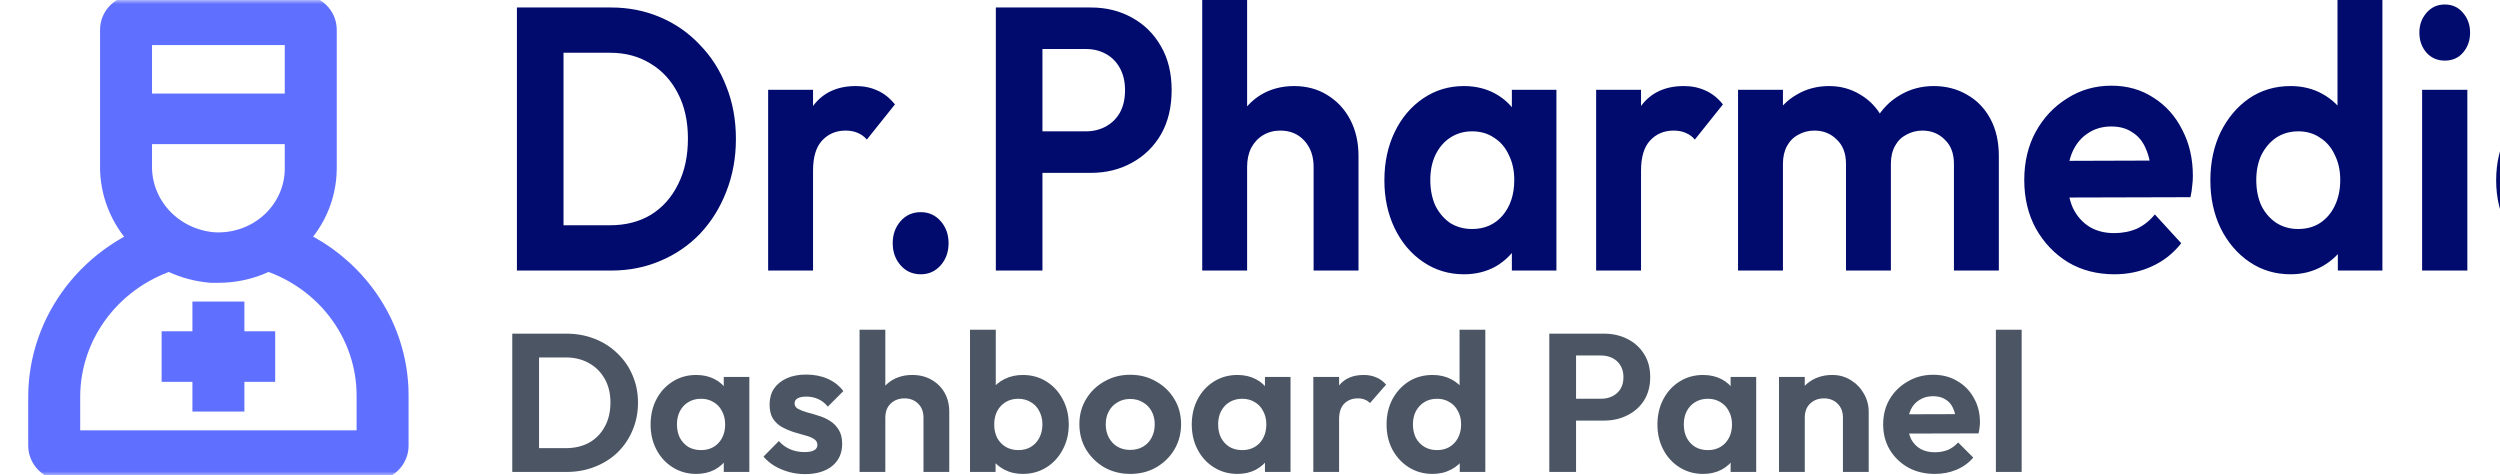 <svg width="305" height="58" viewBox="0 0 305 58" fill="none" xmlns="http://www.w3.org/2000/svg">
<g clip-path="url(#clip0_115142_2)">
<path d="M66.952 33.005V27.481H74.436C76.332 27.481 77.99 27.055 79.412 26.203C80.833 25.321 81.934 24.088 82.715 22.506C83.523 20.923 83.927 19.051 83.927 16.89C83.927 14.791 83.523 12.965 82.715 11.412C81.907 9.83 80.792 8.613 79.37 7.761C77.948 6.878 76.304 6.437 74.436 6.437H66.827V0.913H74.52C76.694 0.913 78.701 1.309 80.541 2.1C82.408 2.891 84.025 4.017 85.391 5.478C86.784 6.908 87.858 8.597 88.61 10.545C89.391 12.493 89.781 14.623 89.781 16.936C89.781 19.249 89.391 21.395 88.61 23.373C87.858 25.321 86.798 27.025 85.433 28.486C84.067 29.916 82.45 31.027 80.582 31.818C78.743 32.609 76.75 33.005 74.604 33.005H66.952ZM63.064 33.005V0.913H68.75V33.005H63.064ZM93.714 33.005V10.956H99.191V33.005H93.714ZM99.191 20.817L97.059 19.264C97.31 16.556 98.034 14.425 99.233 12.873C100.432 11.291 102.16 10.499 104.417 10.499C105.393 10.499 106.271 10.682 107.051 11.047C107.832 11.382 108.543 11.945 109.184 12.736L105.755 17.027C105.449 16.662 105.072 16.388 104.626 16.206C104.208 16.023 103.721 15.932 103.163 15.932C101.992 15.932 101.031 16.343 100.278 17.164C99.553 17.956 99.191 19.173 99.191 20.817ZM112.339 33.462C111.336 33.462 110.513 33.096 109.872 32.366C109.231 31.636 108.911 30.738 108.911 29.673C108.911 28.608 109.231 27.71 109.872 26.979C110.513 26.249 111.336 25.884 112.339 25.884C113.315 25.884 114.123 26.249 114.764 26.979C115.405 27.71 115.726 28.608 115.726 29.673C115.726 30.738 115.405 31.636 114.764 32.366C114.123 33.096 113.315 33.462 112.339 33.462ZM125.674 21.09V16.023H132.489C133.38 16.023 134.188 15.825 134.914 15.43C135.638 15.034 136.21 14.471 136.628 13.741C137.046 12.98 137.255 12.067 137.255 11.002C137.255 9.967 137.046 9.069 136.628 8.308C136.21 7.547 135.638 6.969 134.914 6.574C134.188 6.178 133.38 5.98 132.489 5.98H125.674V0.913H133.074C134.941 0.913 136.613 1.324 138.091 2.146C139.597 2.967 140.781 4.139 141.645 5.661C142.509 7.152 142.941 8.932 142.941 11.002C142.941 13.071 142.509 14.867 141.645 16.388C140.781 17.88 139.597 19.036 138.091 19.858C136.613 20.68 134.941 21.09 133.074 21.09H125.674ZM121.493 33.005V0.913H127.179V33.005H121.493ZM160.26 33.005V20.36C160.26 19.051 159.883 17.986 159.131 17.164C158.378 16.343 157.403 15.932 156.204 15.932C155.423 15.932 154.727 16.114 154.113 16.48C153.5 16.845 153.013 17.362 152.65 18.032C152.316 18.701 152.148 19.477 152.148 20.36L150.016 19.173C150.016 17.438 150.351 15.932 151.019 14.654C151.688 13.345 152.608 12.325 153.779 11.595C154.978 10.865 156.343 10.499 157.876 10.499C159.41 10.499 160.761 10.865 161.932 11.595C163.131 12.325 164.064 13.33 164.733 14.608C165.402 15.886 165.737 17.362 165.737 19.036V33.005H160.26ZM146.671 33.005V0H152.148V33.005H146.671ZM178.595 33.462C176.755 33.462 175.096 32.959 173.619 31.955C172.141 30.951 170.985 29.581 170.149 27.847C169.313 26.112 168.895 24.164 168.895 22.003C168.895 19.812 169.313 17.849 170.149 16.114C170.985 14.38 172.141 13.01 173.619 12.006C175.096 11.002 176.755 10.499 178.595 10.499C180.043 10.499 181.339 10.819 182.483 11.458C183.625 12.097 184.532 12.995 185.201 14.152C185.897 15.278 186.273 16.556 186.33 17.986V25.929C186.273 27.39 185.897 28.683 185.201 29.809C184.532 30.936 183.625 31.833 182.483 32.503C181.339 33.142 180.043 33.462 178.595 33.462ZM179.598 27.938C181.13 27.938 182.371 27.39 183.319 26.294C184.266 25.168 184.741 23.723 184.741 21.958C184.741 20.801 184.517 19.782 184.072 18.899C183.654 17.986 183.054 17.286 182.274 16.799C181.521 16.282 180.629 16.023 179.598 16.023C178.595 16.023 177.702 16.282 176.922 16.799C176.17 17.286 175.57 17.986 175.124 18.899C174.706 19.782 174.497 20.801 174.497 21.958C174.497 23.145 174.706 24.195 175.124 25.108C175.57 25.99 176.17 26.69 176.922 27.207C177.702 27.695 178.595 27.938 179.598 27.938ZM184.448 33.005V27.07L185.326 21.684L184.448 16.388V10.956H189.883V33.005H184.448ZM194.729 33.005V10.956H200.206V33.005H194.729ZM200.206 20.817L198.073 19.264C198.324 16.556 199.049 14.425 200.248 12.873C201.447 11.291 203.174 10.499 205.432 10.499C206.407 10.499 207.285 10.682 208.066 11.047C208.847 11.382 209.558 11.945 210.198 12.736L206.77 17.027C206.464 16.662 206.087 16.388 205.641 16.206C205.223 16.023 204.735 15.932 204.178 15.932C203.007 15.932 202.045 16.343 201.293 17.164C200.568 17.956 200.206 19.173 200.206 20.817ZM212.041 33.005V10.956H217.518V33.005H212.041ZM225.211 33.005V19.995C225.211 18.716 224.834 17.727 224.082 17.027C223.358 16.297 222.451 15.932 221.364 15.932C220.64 15.932 219.984 16.099 219.399 16.434C218.814 16.738 218.354 17.195 218.019 17.803C217.685 18.412 217.518 19.143 217.518 19.995L215.385 18.854C215.385 17.149 215.72 15.673 216.389 14.425C217.086 13.178 218.019 12.219 219.19 11.55C220.361 10.85 221.685 10.499 223.162 10.499C224.555 10.499 225.824 10.85 226.967 11.55C228.109 12.219 229.016 13.178 229.684 14.425C230.353 15.643 230.688 17.119 230.688 18.854V33.005H225.211ZM238.381 33.005V19.995C238.381 18.716 238.005 17.727 237.252 17.027C236.528 16.297 235.622 15.932 234.535 15.932C233.837 15.932 233.183 16.099 232.569 16.434C231.984 16.738 231.524 17.195 231.19 17.803C230.855 18.412 230.688 19.143 230.688 19.995L227.552 19.173C227.664 17.408 228.096 15.886 228.848 14.608C229.601 13.299 230.591 12.295 231.817 11.595C233.043 10.865 234.409 10.499 235.914 10.499C237.419 10.499 238.771 10.85 239.97 11.55C241.169 12.219 242.116 13.193 242.813 14.471C243.51 15.749 243.858 17.271 243.858 19.036V33.005H238.381ZM257.956 33.462C255.838 33.462 253.957 32.975 252.311 32.001C250.667 30.996 249.358 29.627 248.381 27.892C247.434 26.157 246.96 24.179 246.96 21.958C246.96 19.767 247.419 17.819 248.339 16.114C249.287 14.38 250.57 13.01 252.186 12.006C253.803 10.971 255.601 10.454 257.579 10.454C259.531 10.454 261.245 10.941 262.722 11.915C264.227 12.858 265.398 14.167 266.234 15.841C267.099 17.484 267.53 19.356 267.53 21.456C267.53 21.851 267.503 22.262 267.447 22.688C267.42 23.084 267.35 23.54 267.238 24.058L250.263 24.103V19.63L264.687 19.584L262.471 21.456C262.416 20.147 262.193 19.051 261.802 18.169C261.441 17.286 260.897 16.617 260.172 16.16C259.476 15.673 258.611 15.43 257.579 15.43C256.492 15.43 255.545 15.704 254.736 16.251C253.928 16.769 253.301 17.515 252.855 18.488C252.437 19.432 252.228 20.558 252.228 21.866C252.228 23.205 252.451 24.377 252.897 25.381C253.371 26.355 254.04 27.116 254.904 27.664C255.768 28.181 256.771 28.44 257.914 28.44C258.946 28.44 259.879 28.257 260.715 27.892C261.551 27.497 262.277 26.918 262.889 26.157L266.109 29.673C265.134 30.92 263.935 31.864 262.513 32.503C261.12 33.142 259.601 33.462 257.956 33.462ZM279.447 33.462C277.58 33.462 275.907 32.959 274.43 31.955C272.953 30.951 271.783 29.581 270.918 27.847C270.082 26.112 269.664 24.164 269.664 22.003C269.664 19.812 270.082 17.849 270.918 16.114C271.783 14.38 272.939 13.01 274.388 12.006C275.865 11.002 277.552 10.499 279.447 10.499C280.897 10.499 282.193 10.819 283.336 11.458C284.507 12.097 285.44 12.995 286.137 14.152C286.861 15.278 287.252 16.556 287.308 17.986V25.838C287.252 27.268 286.876 28.562 286.179 29.718C285.482 30.875 284.548 31.788 283.378 32.457C282.207 33.127 280.897 33.462 279.447 33.462ZM280.367 27.938C281.399 27.938 282.291 27.695 283.043 27.207C283.824 26.69 284.423 25.99 284.841 25.108C285.287 24.195 285.51 23.145 285.51 21.958C285.51 20.801 285.287 19.782 284.841 18.899C284.423 17.986 283.824 17.286 283.043 16.799C282.291 16.282 281.413 16.023 280.409 16.023C279.377 16.023 278.472 16.282 277.691 16.799C276.939 17.317 276.34 18.017 275.894 18.899C275.475 19.782 275.266 20.801 275.266 21.958C275.266 23.145 275.475 24.195 275.894 25.108C276.34 25.99 276.952 26.69 277.733 27.207C278.514 27.695 279.392 27.938 280.367 27.938ZM290.653 33.005H285.217V27.07L286.095 21.684L285.175 16.388V0H290.653V33.005ZM295.498 33.005V10.956H301.017V33.005H295.498ZM298.257 7.395C297.366 7.395 296.627 7.076 296.041 6.437C295.456 5.767 295.163 4.945 295.163 3.972C295.163 3.028 295.456 2.222 296.041 1.552C296.627 0.883 297.366 0.548 298.257 0.548C299.177 0.548 299.916 0.883 300.473 1.552C301.059 2.222 301.351 3.028 301.351 3.972C301.351 4.945 301.059 5.767 300.473 6.437C299.916 7.076 299.177 7.395 298.257 7.395ZM315.402 33.462C313.338 33.462 311.485 32.959 309.841 31.955C308.196 30.951 306.9 29.581 305.953 27.847C305.005 26.112 304.531 24.164 304.531 22.003C304.531 19.812 305.005 17.849 305.953 16.114C306.9 14.38 308.196 13.01 309.841 12.006C311.514 10.971 313.367 10.454 315.402 10.454C316.991 10.454 318.454 10.773 319.792 11.412C321.13 12.052 322.286 12.965 323.262 14.152L319.75 18.032C319.22 17.393 318.58 16.906 317.827 16.571C317.101 16.236 316.294 16.069 315.402 16.069C314.399 16.069 313.492 16.328 312.684 16.845C311.903 17.332 311.276 18.017 310.803 18.899C310.356 19.751 310.134 20.771 310.134 21.958C310.134 23.114 310.356 24.149 310.803 25.062C311.276 25.944 311.903 26.645 312.684 27.162C313.492 27.649 314.399 27.892 315.402 27.892C316.322 27.892 317.143 27.725 317.869 27.39C318.621 27.025 319.262 26.508 319.792 25.838L323.346 29.718C322.314 30.936 321.13 31.864 319.792 32.503C318.454 33.142 316.991 33.462 315.402 33.462Z" fill="#000B6D"/>
<mask id="mask0_115142_2" style="mask-type:luminance" maskUnits="userSpaceOnUse" x="0" y="0" width="61" height="58">
<path d="M60.093 0H0V58H60.093V0Z" fill="white"/>
</mask>
<g mask="url(#mask0_115142_2)">
<path d="M45.424 58H7.866C6.87 58 5.915 57.618 5.21 56.938C4.506 56.258 4.11 55.336 4.11 54.375V48.333C4.132 43.666 5.699 39.127 8.581 35.38C11.464 31.632 15.512 28.872 20.135 27.502L21.637 32.13C18.031 33.185 14.87 35.328 12.617 38.244C10.364 41.16 9.138 44.696 9.118 48.333V53.167H44.172V48.333C44.19 44.702 42.991 41.163 40.752 38.245C38.514 35.326 35.357 33.185 31.753 32.142L33.205 27.514C37.84 28.855 41.9 31.607 44.78 35.36C47.659 39.112 49.203 43.664 49.18 48.333V54.375C49.18 55.336 48.784 56.258 48.08 56.938C47.376 57.618 46.42 58 45.424 58Z" fill="#5F6FFF" stroke="#5F6FFF" stroke-width="1.333"/>
<path d="M26.645 33.833H25.719C22.181 33.552 18.887 31.984 16.502 29.447C14.117 26.909 12.82 23.592 12.874 20.167V3.625C12.874 2.664 13.269 1.742 13.974 1.062C14.678 0.382 15.633 0 16.63 0H36.66C37.657 0 38.612 0.382 39.316 1.062C40.021 1.742 40.416 2.664 40.416 3.625V20.542C40.411 22.355 40.023 24.147 39.273 25.81C38.524 27.472 37.43 28.969 36.059 30.208C33.521 32.539 30.149 33.838 26.645 33.833ZM17.881 4.833V20.167C17.831 22.365 18.647 24.5 20.164 26.139C21.682 27.779 23.788 28.802 26.057 29C27.256 29.078 28.459 28.917 29.591 28.527C30.723 28.137 31.76 27.526 32.637 26.733C33.514 25.939 34.213 24.98 34.69 23.915C35.167 22.85 35.411 21.702 35.408 20.542V4.833H17.881Z" fill="#5F6FFF" stroke="#5F6FFF" stroke-width="1.333"/>
<path d="M37.913 12.083H15.378V16.917H37.913V12.083Z" fill="#5F6FFF" stroke="#5F6FFF" stroke-width="1.333"/>
<path d="M20.385 41.083V45.917H32.905V41.083H20.385Z" fill="#5F6FFF" stroke="#5F6FFF" stroke-width="1.333"/>
<path d="M24.142 49.542H29.149V37.458H24.142V49.542Z" fill="#5F6FFF" stroke="#5F6FFF" stroke-width="1.333"/>
</g>
<path d="M64.731 57.577V54.673H69.026C70.115 54.673 71.067 54.449 71.882 54.001C72.698 53.537 73.331 52.889 73.778 52.057C74.243 51.225 74.475 50.241 74.475 49.105C74.475 48.001 74.243 47.041 73.778 46.225C73.314 45.393 72.674 44.753 71.859 44.305C71.043 43.841 70.099 43.609 69.026 43.609H64.659V40.705H69.075C70.323 40.705 71.475 40.913 72.531 41.329C73.603 41.745 74.531 42.337 75.314 43.105C76.115 43.857 76.731 44.745 77.162 45.769C77.611 46.793 77.835 47.913 77.835 49.129C77.835 50.345 77.611 51.473 77.162 52.513C76.731 53.537 76.123 54.433 75.338 55.201C74.555 55.953 73.626 56.537 72.555 56.953C71.499 57.369 70.355 57.577 69.123 57.577H64.731ZM62.498 57.577V40.705H65.763V57.577H62.498ZM84.94 57.817C83.884 57.817 82.932 57.553 82.084 57.025C81.236 56.497 80.572 55.777 80.092 54.865C79.612 53.953 79.372 52.929 79.372 51.793C79.372 50.641 79.612 49.609 80.092 48.697C80.572 47.785 81.236 47.065 82.084 46.537C82.932 46.009 83.884 45.745 84.94 45.745C85.772 45.745 86.516 45.913 87.172 46.249C87.828 46.585 88.348 47.057 88.732 47.665C89.132 48.257 89.348 48.929 89.38 49.681V53.857C89.348 54.625 89.132 55.305 88.732 55.897C88.348 56.489 87.828 56.961 87.172 57.313C86.516 57.649 85.772 57.817 84.94 57.817ZM85.516 54.913C86.396 54.913 87.108 54.625 87.652 54.049C88.196 53.457 88.468 52.697 88.468 51.769C88.468 51.161 88.34 50.625 88.084 50.161C87.844 49.681 87.5 49.313 87.052 49.057C86.62 48.785 86.108 48.649 85.516 48.649C84.94 48.649 84.428 48.785 83.98 49.057C83.548 49.313 83.204 49.681 82.948 50.161C82.708 50.625 82.588 51.161 82.588 51.769C82.588 52.393 82.708 52.945 82.948 53.425C83.204 53.889 83.548 54.257 83.98 54.529C84.428 54.785 84.94 54.913 85.516 54.913ZM88.3 57.577V54.457L88.804 51.625L88.3 48.841V45.985H91.42V57.577H88.3ZM98.186 57.841C97.53 57.841 96.882 57.753 96.242 57.577C95.618 57.401 95.042 57.161 94.514 56.857C93.986 56.537 93.53 56.153 93.146 55.705L95.018 53.809C95.418 54.257 95.882 54.593 96.41 54.817C96.938 55.041 97.522 55.153 98.162 55.153C98.674 55.153 99.058 55.081 99.314 54.937C99.586 54.793 99.722 54.577 99.722 54.289C99.722 53.969 99.578 53.721 99.29 53.545C99.018 53.369 98.658 53.225 98.21 53.113C97.762 52.985 97.29 52.849 96.794 52.705C96.314 52.545 95.85 52.345 95.402 52.105C94.954 51.849 94.586 51.505 94.298 51.073C94.026 50.625 93.89 50.049 93.89 49.345C93.89 48.609 94.066 47.969 94.418 47.425C94.786 46.881 95.306 46.457 95.978 46.153C96.65 45.849 97.442 45.697 98.354 45.697C99.314 45.697 100.178 45.865 100.946 46.201C101.73 46.537 102.378 47.041 102.89 47.713L100.994 49.609C100.642 49.177 100.242 48.865 99.794 48.673C99.362 48.481 98.89 48.385 98.378 48.385C97.914 48.385 97.554 48.457 97.298 48.601C97.058 48.745 96.938 48.945 96.938 49.201C96.938 49.489 97.074 49.713 97.346 49.873C97.634 50.033 98.002 50.177 98.45 50.305C98.898 50.417 99.362 50.553 99.842 50.713C100.338 50.857 100.802 51.065 101.234 51.337C101.682 51.609 102.042 51.969 102.314 52.417C102.602 52.865 102.746 53.441 102.746 54.145C102.746 55.281 102.338 56.185 101.522 56.857C100.706 57.513 99.594 57.841 98.186 57.841ZM112.666 57.577V50.929C112.666 50.241 112.45 49.681 112.018 49.249C111.586 48.817 111.026 48.601 110.338 48.601C109.89 48.601 109.49 48.697 109.138 48.889C108.786 49.081 108.506 49.353 108.298 49.705C108.106 50.057 108.01 50.465 108.01 50.929L106.786 50.305C106.786 49.393 106.978 48.601 107.362 47.929C107.746 47.241 108.274 46.705 108.946 46.321C109.634 45.937 110.418 45.745 111.298 45.745C112.178 45.745 112.954 45.937 113.626 46.321C114.314 46.705 114.85 47.233 115.234 47.905C115.618 48.577 115.81 49.353 115.81 50.233V57.577H112.666ZM104.866 57.577V40.225H108.01V57.577H104.866ZM124.774 57.817C123.942 57.817 123.19 57.641 122.518 57.289C121.846 56.937 121.31 56.457 120.91 55.849C120.51 55.241 120.294 54.561 120.262 53.809V49.681C120.294 48.929 120.51 48.257 120.91 47.665C121.326 47.057 121.87 46.585 122.542 46.249C123.214 45.913 123.958 45.745 124.774 45.745C125.846 45.745 126.806 46.009 127.654 46.537C128.502 47.065 129.166 47.785 129.646 48.697C130.142 49.609 130.39 50.641 130.39 51.793C130.39 52.929 130.142 53.953 129.646 54.865C129.166 55.777 128.502 56.497 127.654 57.025C126.806 57.553 125.846 57.817 124.774 57.817ZM118.342 57.577V40.225H121.486V48.841L120.958 51.625L121.462 54.457V57.577H118.342ZM124.246 54.913C124.822 54.913 125.326 54.785 125.758 54.529C126.206 54.257 126.55 53.889 126.79 53.425C127.046 52.945 127.174 52.393 127.174 51.769C127.174 51.161 127.046 50.625 126.79 50.161C126.55 49.681 126.206 49.313 125.758 49.057C125.31 48.785 124.798 48.649 124.222 48.649C123.646 48.649 123.134 48.785 122.686 49.057C122.254 49.313 121.91 49.681 121.654 50.161C121.414 50.625 121.294 51.161 121.294 51.769C121.294 52.393 121.414 52.945 121.654 53.425C121.91 53.889 122.262 54.257 122.71 54.529C123.158 54.785 123.67 54.913 124.246 54.913ZM137.9 57.817C136.732 57.817 135.676 57.553 134.732 57.025C133.804 56.481 133.06 55.753 132.5 54.841C131.956 53.913 131.684 52.881 131.684 51.745C131.684 50.609 131.956 49.593 132.5 48.697C133.044 47.785 133.788 47.065 134.732 46.537C135.676 45.993 136.724 45.721 137.876 45.721C139.06 45.721 140.116 45.993 141.044 46.537C141.988 47.065 142.732 47.785 143.276 48.697C143.82 49.593 144.092 50.609 144.092 51.745C144.092 52.881 143.82 53.913 143.276 54.841C142.732 55.753 141.988 56.481 141.044 57.025C140.116 57.553 139.068 57.817 137.9 57.817ZM137.876 54.889C138.468 54.889 138.988 54.761 139.436 54.505C139.9 54.233 140.252 53.865 140.492 53.401C140.748 52.921 140.876 52.377 140.876 51.769C140.876 51.161 140.748 50.625 140.492 50.161C140.236 49.697 139.884 49.337 139.436 49.081C138.988 48.809 138.468 48.673 137.876 48.673C137.3 48.673 136.788 48.809 136.34 49.081C135.892 49.337 135.54 49.697 135.284 50.161C135.028 50.625 134.9 51.161 134.9 51.769C134.9 52.377 135.028 52.921 135.284 53.401C135.54 53.865 135.892 54.233 136.34 54.505C136.788 54.761 137.3 54.889 137.876 54.889ZM150.964 57.817C149.908 57.817 148.956 57.553 148.108 57.025C147.26 56.497 146.596 55.777 146.116 54.865C145.636 53.953 145.396 52.929 145.396 51.793C145.396 50.641 145.636 49.609 146.116 48.697C146.596 47.785 147.26 47.065 148.108 46.537C148.956 46.009 149.908 45.745 150.964 45.745C151.796 45.745 152.54 45.913 153.196 46.249C153.852 46.585 154.372 47.057 154.756 47.665C155.156 48.257 155.372 48.929 155.404 49.681V53.857C155.372 54.625 155.156 55.305 154.756 55.897C154.372 56.489 153.852 56.961 153.196 57.313C152.54 57.649 151.796 57.817 150.964 57.817ZM151.54 54.913C152.42 54.913 153.132 54.625 153.676 54.049C154.22 53.457 154.492 52.697 154.492 51.769C154.492 51.161 154.364 50.625 154.108 50.161C153.868 49.681 153.524 49.313 153.076 49.057C152.644 48.785 152.132 48.649 151.54 48.649C150.964 48.649 150.452 48.785 150.004 49.057C149.572 49.313 149.228 49.681 148.972 50.161C148.732 50.625 148.612 51.161 148.612 51.769C148.612 52.393 148.732 52.945 148.972 53.425C149.228 53.889 149.572 54.257 150.004 54.529C150.452 54.785 150.964 54.913 151.54 54.913ZM154.324 57.577V54.457L154.828 51.625L154.324 48.841V45.985H157.444V57.577H154.324ZM160.225 57.577V45.985H163.369V57.577H160.225ZM163.369 51.169L162.145 50.353C162.289 48.929 162.705 47.809 163.393 46.993C164.081 46.161 165.073 45.745 166.369 45.745C166.929 45.745 167.433 45.841 167.881 46.033C168.329 46.209 168.737 46.505 169.105 46.921L167.137 49.177C166.961 48.985 166.745 48.841 166.489 48.745C166.249 48.649 165.969 48.601 165.649 48.601C164.977 48.601 164.425 48.817 163.993 49.249C163.577 49.665 163.369 50.305 163.369 51.169ZM174.777 57.817C173.705 57.817 172.745 57.553 171.897 57.025C171.049 56.497 170.377 55.777 169.881 54.865C169.401 53.953 169.161 52.929 169.161 51.793C169.161 50.641 169.401 49.609 169.881 48.697C170.377 47.785 171.041 47.065 171.873 46.537C172.721 46.009 173.689 45.745 174.777 45.745C175.609 45.745 176.353 45.913 177.009 46.249C177.681 46.585 178.217 47.057 178.617 47.665C179.033 48.257 179.257 48.929 179.289 49.681V53.809C179.257 54.561 179.041 55.241 178.641 55.849C178.241 56.457 177.705 56.937 177.033 57.289C176.361 57.641 175.609 57.817 174.777 57.817ZM175.305 54.913C175.897 54.913 176.409 54.785 176.841 54.529C177.289 54.257 177.633 53.889 177.873 53.425C178.129 52.945 178.257 52.393 178.257 51.769C178.257 51.161 178.129 50.625 177.873 50.161C177.633 49.681 177.289 49.313 176.841 49.057C176.409 48.785 175.905 48.649 175.329 48.649C174.737 48.649 174.217 48.785 173.769 49.057C173.337 49.329 172.993 49.697 172.737 50.161C172.497 50.625 172.377 51.161 172.377 51.769C172.377 52.393 172.497 52.945 172.737 53.425C172.993 53.889 173.345 54.257 173.793 54.529C174.241 54.785 174.745 54.913 175.305 54.913ZM181.209 57.577H178.089V54.457L178.593 51.625L178.065 48.841V40.225H181.209V57.577ZM191.414 51.313V48.649H195.326C195.838 48.649 196.302 48.545 196.718 48.337C197.134 48.129 197.462 47.833 197.702 47.449C197.942 47.049 198.062 46.569 198.062 46.009C198.062 45.465 197.942 44.993 197.702 44.593C197.462 44.193 197.134 43.889 196.718 43.681C196.302 43.473 195.838 43.369 195.326 43.369H191.414V40.705H195.662C196.734 40.705 197.694 40.921 198.542 41.353C199.406 41.785 200.086 42.401 200.582 43.201C201.078 43.985 201.326 44.921 201.326 46.009C201.326 47.097 201.078 48.041 200.582 48.841C200.086 49.625 199.406 50.233 198.542 50.665C197.694 51.097 196.734 51.313 195.662 51.313H191.414ZM189.014 57.577V40.705H192.278V57.577H189.014ZM207.776 57.817C206.72 57.817 205.768 57.553 204.92 57.025C204.072 56.497 203.408 55.777 202.928 54.865C202.448 53.953 202.208 52.929 202.208 51.793C202.208 50.641 202.448 49.609 202.928 48.697C203.408 47.785 204.072 47.065 204.92 46.537C205.768 46.009 206.72 45.745 207.776 45.745C208.608 45.745 209.352 45.913 210.008 46.249C210.664 46.585 211.184 47.057 211.568 47.665C211.968 48.257 212.184 48.929 212.216 49.681V53.857C212.184 54.625 211.968 55.305 211.568 55.897C211.184 56.489 210.664 56.961 210.008 57.313C209.352 57.649 208.608 57.817 207.776 57.817ZM208.352 54.913C209.232 54.913 209.944 54.625 210.488 54.049C211.032 53.457 211.304 52.697 211.304 51.769C211.304 51.161 211.176 50.625 210.92 50.161C210.68 49.681 210.336 49.313 209.888 49.057C209.456 48.785 208.944 48.649 208.352 48.649C207.776 48.649 207.264 48.785 206.816 49.057C206.384 49.313 206.04 49.681 205.784 50.161C205.544 50.625 205.424 51.161 205.424 51.769C205.424 52.393 205.544 52.945 205.784 53.425C206.04 53.889 206.384 54.257 206.816 54.529C207.264 54.785 207.776 54.913 208.352 54.913ZM211.136 57.577V54.457L211.64 51.625L211.136 48.841V45.985H214.256V57.577H211.136ZM224.838 57.577V50.929C224.838 50.241 224.622 49.681 224.19 49.249C223.758 48.817 223.198 48.601 222.51 48.601C222.062 48.601 221.662 48.697 221.31 48.889C220.958 49.081 220.678 49.353 220.47 49.705C220.278 50.057 220.182 50.465 220.182 50.929L218.958 50.305C218.958 49.393 219.15 48.601 219.534 47.929C219.934 47.241 220.478 46.705 221.166 46.321C221.87 45.937 222.662 45.745 223.542 45.745C224.39 45.745 225.15 45.961 225.822 46.393C226.494 46.809 227.022 47.361 227.406 48.049C227.79 48.721 227.982 49.449 227.982 50.233V57.577H224.838ZM217.038 57.577V45.985H220.182V57.577H217.038ZM236.058 57.817C234.842 57.817 233.762 57.561 232.818 57.049C231.874 56.521 231.122 55.801 230.562 54.889C230.018 53.977 229.746 52.937 229.746 51.769C229.746 50.617 230.01 49.593 230.538 48.697C231.082 47.785 231.818 47.065 232.746 46.537C233.674 45.993 234.706 45.721 235.842 45.721C236.962 45.721 237.946 45.977 238.794 46.489C239.658 46.985 240.33 47.673 240.81 48.553C241.306 49.417 241.554 50.401 241.554 51.505C241.554 51.713 241.538 51.929 241.506 52.153C241.49 52.361 241.45 52.601 241.386 52.873L231.642 52.897V50.545L239.922 50.521L238.65 51.505C238.618 50.817 238.49 50.241 238.266 49.777C238.058 49.313 237.746 48.961 237.33 48.721C236.93 48.465 236.434 48.337 235.842 48.337C235.218 48.337 234.674 48.481 234.21 48.769C233.746 49.041 233.386 49.433 233.13 49.945C232.89 50.441 232.77 51.033 232.77 51.721C232.77 52.425 232.898 53.041 233.154 53.569C233.426 54.081 233.81 54.481 234.306 54.769C234.802 55.041 235.378 55.177 236.034 55.177C236.626 55.177 237.162 55.081 237.642 54.889C238.122 54.681 238.538 54.377 238.89 53.977L240.738 55.825C240.178 56.481 239.49 56.977 238.674 57.313C237.874 57.649 237.002 57.817 236.058 57.817ZM243.498 57.577V40.225H246.642V57.577H243.498Z" fill="#4B5563"/>
</g>
<defs>
<clipPath id="clip0_115142_2">
<rect width="305" height="58" fill="white"/>
</clipPath>
</defs>
</svg>
